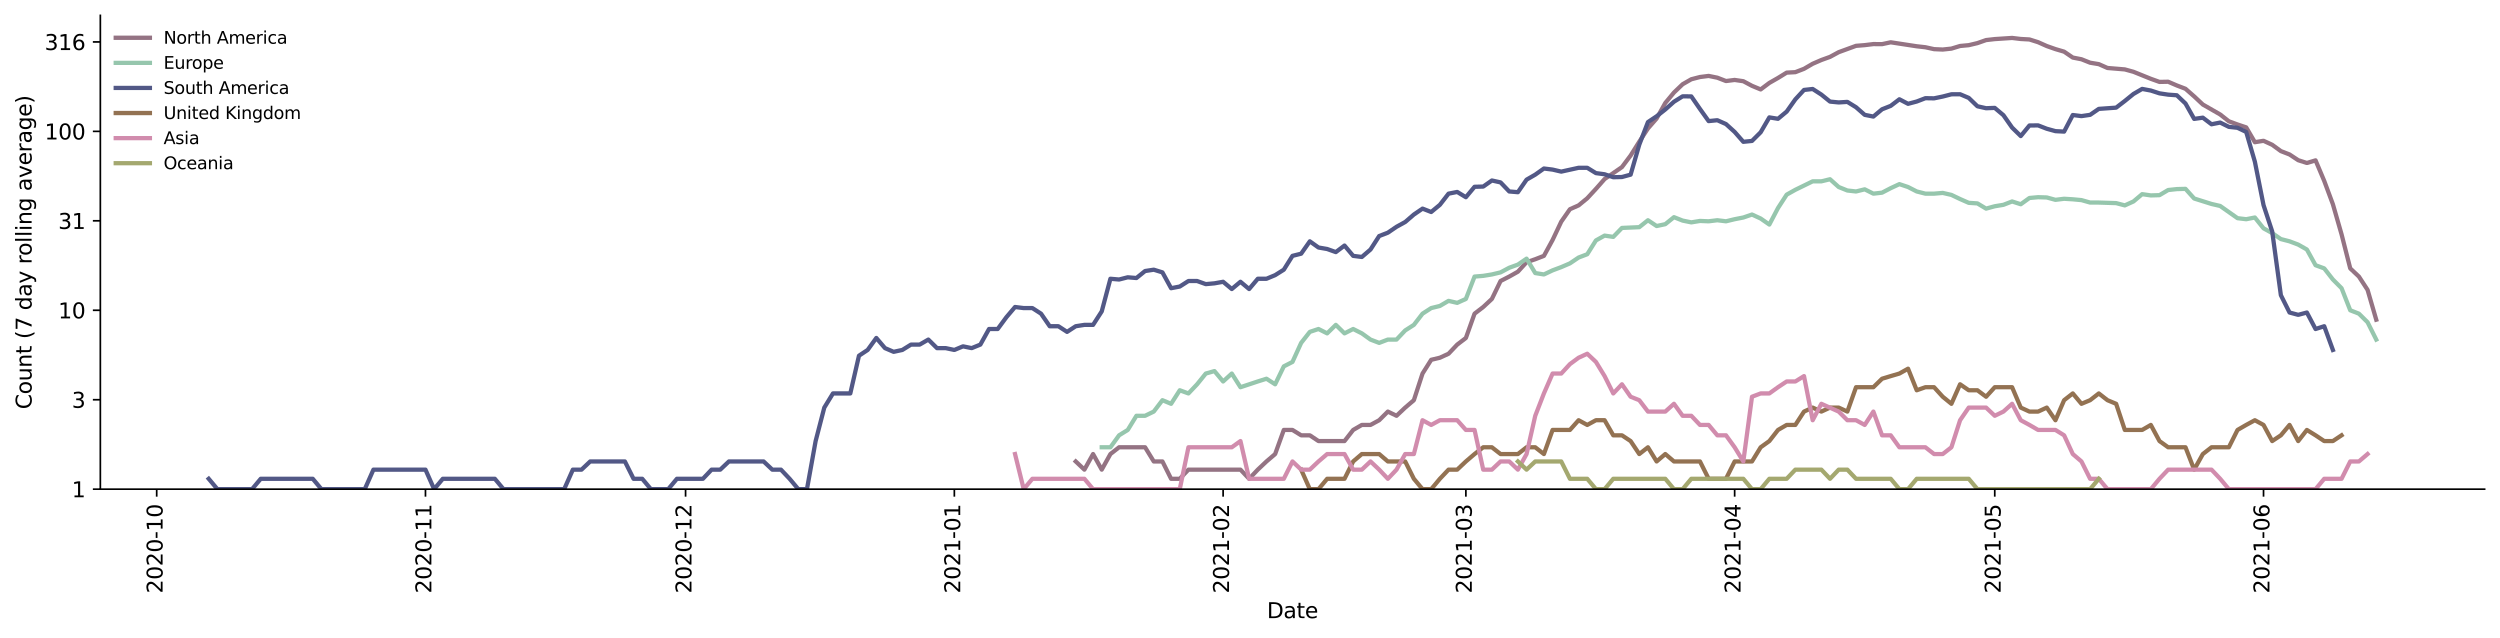 <?xml version="1.0" encoding="utf-8" standalone="no"?>
<!DOCTYPE svg PUBLIC "-//W3C//DTD SVG 1.1//EN"
  "http://www.w3.org/Graphics/SVG/1.1/DTD/svg11.dtd">
<svg height="298.621pt" version="1.1" viewBox="0 0 1170.166 298.621" width="1170.166pt" xmlns="http://www.w3.org/2000/svg" xmlns:xlink="http://www.w3.org/1999/xlink">
 <defs>
  <style type="text/css">*{stroke-linecap:butt;stroke-linejoin:round;}</style>
 </defs>
 <g id="figure_1">
  <g id="patch_1">
   <path d="M 0 298.621 
L 1170.166 298.621 
L 1170.166 0 
L 0 0 
z
" style="fill:#ffffff;"/>
  </g>
  <g id="axes_1">
   <g id="patch_2">
    <path d="M 46.966 228.96 
L 1162.966 228.96 
L 1162.966 7.2 
L 46.966 7.2 
z
" style="fill:#ffffff;"/>
   </g>
   <g id="matplotlib.axis_1">
    <g id="xtick_1">
     <g id="line2d_1">
      <defs>
       <path d="M 0 0 
L 0 3.5 
" id="m9231c88e58" style="stroke:#000000;stroke-width:0.8;"/>
      </defs>
      <g>
       <use style="stroke:#000000;stroke-width:0.8;" x="73.344" xlink:href="#m9231c88e58" y="228.96"/>
      </g>
     </g>
     <g id="text_1">
      <!-- 2020-10 -->
      <g transform="translate(76.103 277.743)rotate(-90)scale(0.1 -0.1)">
       <defs>
        <path d="M 1228 531 
L 3431 531 
L 3431 0 
L 469 0 
L 469 531 
Q 828 903 1448 1529 
Q 2069 2156 2228 2338 
Q 2531 2678 2651 2914 
Q 2772 3150 2772 3378 
Q 2772 3750 2511 3984 
Q 2250 4219 1831 4219 
Q 1534 4219 1204 4116 
Q 875 4013 500 3803 
L 500 4441 
Q 881 4594 1212 4672 
Q 1544 4750 1819 4750 
Q 2544 4750 2975 4387 
Q 3406 4025 3406 3419 
Q 3406 3131 3298 2873 
Q 3191 2616 2906 2266 
Q 2828 2175 2409 1742 
Q 1991 1309 1228 531 
z
" id="DejaVuSans-32" transform="scale(0.016)"/>
        <path d="M 2034 4250 
Q 1547 4250 1301 3770 
Q 1056 3291 1056 2328 
Q 1056 1369 1301 889 
Q 1547 409 2034 409 
Q 2525 409 2770 889 
Q 3016 1369 3016 2328 
Q 3016 3291 2770 3770 
Q 2525 4250 2034 4250 
z
M 2034 4750 
Q 2819 4750 3233 4129 
Q 3647 3509 3647 2328 
Q 3647 1150 3233 529 
Q 2819 -91 2034 -91 
Q 1250 -91 836 529 
Q 422 1150 422 2328 
Q 422 3509 836 4129 
Q 1250 4750 2034 4750 
z
" id="DejaVuSans-30" transform="scale(0.016)"/>
        <path d="M 313 2009 
L 1997 2009 
L 1997 1497 
L 313 1497 
L 313 2009 
z
" id="DejaVuSans-2d" transform="scale(0.016)"/>
        <path d="M 794 531 
L 1825 531 
L 1825 4091 
L 703 3866 
L 703 4441 
L 1819 4666 
L 2450 4666 
L 2450 531 
L 3481 531 
L 3481 0 
L 794 0 
L 794 531 
z
" id="DejaVuSans-31" transform="scale(0.016)"/>
       </defs>
       <use xlink:href="#DejaVuSans-32"/>
       <use x="63.623" xlink:href="#DejaVuSans-30"/>
       <use x="127.246" xlink:href="#DejaVuSans-32"/>
       <use x="190.869" xlink:href="#DejaVuSans-30"/>
       <use x="254.492" xlink:href="#DejaVuSans-2d"/>
       <use x="290.576" xlink:href="#DejaVuSans-31"/>
       <use x="354.199" xlink:href="#DejaVuSans-30"/>
      </g>
     </g>
    </g>
    <g id="xtick_2">
     <g id="line2d_2">
      <g>
       <use style="stroke:#000000;stroke-width:0.8;" x="199.147" xlink:href="#m9231c88e58" y="228.96"/>
      </g>
     </g>
     <g id="text_2">
      <!-- 2020-11 -->
      <g transform="translate(201.907 277.743)rotate(-90)scale(0.1 -0.1)">
       <use xlink:href="#DejaVuSans-32"/>
       <use x="63.623" xlink:href="#DejaVuSans-30"/>
       <use x="127.246" xlink:href="#DejaVuSans-32"/>
       <use x="190.869" xlink:href="#DejaVuSans-30"/>
       <use x="254.492" xlink:href="#DejaVuSans-2d"/>
       <use x="290.576" xlink:href="#DejaVuSans-31"/>
       <use x="354.199" xlink:href="#DejaVuSans-31"/>
      </g>
     </g>
    </g>
    <g id="xtick_3">
     <g id="line2d_3">
      <g>
       <use style="stroke:#000000;stroke-width:0.8;" x="320.893" xlink:href="#m9231c88e58" y="228.96"/>
      </g>
     </g>
     <g id="text_3">
      <!-- 2020-12 -->
      <g transform="translate(323.652 277.743)rotate(-90)scale(0.1 -0.1)">
       <use xlink:href="#DejaVuSans-32"/>
       <use x="63.623" xlink:href="#DejaVuSans-30"/>
       <use x="127.246" xlink:href="#DejaVuSans-32"/>
       <use x="190.869" xlink:href="#DejaVuSans-30"/>
       <use x="254.492" xlink:href="#DejaVuSans-2d"/>
       <use x="290.576" xlink:href="#DejaVuSans-31"/>
       <use x="354.199" xlink:href="#DejaVuSans-32"/>
      </g>
     </g>
    </g>
    <g id="xtick_4">
     <g id="line2d_4">
      <g>
       <use style="stroke:#000000;stroke-width:0.8;" x="446.697" xlink:href="#m9231c88e58" y="228.96"/>
      </g>
     </g>
     <g id="text_4">
      <!-- 2021-01 -->
      <g transform="translate(449.456 277.743)rotate(-90)scale(0.1 -0.1)">
       <use xlink:href="#DejaVuSans-32"/>
       <use x="63.623" xlink:href="#DejaVuSans-30"/>
       <use x="127.246" xlink:href="#DejaVuSans-32"/>
       <use x="190.869" xlink:href="#DejaVuSans-31"/>
       <use x="254.492" xlink:href="#DejaVuSans-2d"/>
       <use x="290.576" xlink:href="#DejaVuSans-30"/>
       <use x="354.199" xlink:href="#DejaVuSans-31"/>
      </g>
     </g>
    </g>
    <g id="xtick_5">
     <g id="line2d_5">
      <g>
       <use style="stroke:#000000;stroke-width:0.8;" x="572.5" xlink:href="#m9231c88e58" y="228.96"/>
      </g>
     </g>
     <g id="text_5">
      <!-- 2021-02 -->
      <g transform="translate(575.26 277.743)rotate(-90)scale(0.1 -0.1)">
       <use xlink:href="#DejaVuSans-32"/>
       <use x="63.623" xlink:href="#DejaVuSans-30"/>
       <use x="127.246" xlink:href="#DejaVuSans-32"/>
       <use x="190.869" xlink:href="#DejaVuSans-31"/>
       <use x="254.492" xlink:href="#DejaVuSans-2d"/>
       <use x="290.576" xlink:href="#DejaVuSans-30"/>
       <use x="354.199" xlink:href="#DejaVuSans-32"/>
      </g>
     </g>
    </g>
    <g id="xtick_6">
     <g id="line2d_6">
      <g>
       <use style="stroke:#000000;stroke-width:0.8;" x="686.129" xlink:href="#m9231c88e58" y="228.96"/>
      </g>
     </g>
     <g id="text_6">
      <!-- 2021-03 -->
      <g transform="translate(688.889 277.743)rotate(-90)scale(0.1 -0.1)">
       <defs>
        <path d="M 2597 2516 
Q 3050 2419 3304 2112 
Q 3559 1806 3559 1356 
Q 3559 666 3084 287 
Q 2609 -91 1734 -91 
Q 1441 -91 1130 -33 
Q 819 25 488 141 
L 488 750 
Q 750 597 1062 519 
Q 1375 441 1716 441 
Q 2309 441 2620 675 
Q 2931 909 2931 1356 
Q 2931 1769 2642 2001 
Q 2353 2234 1838 2234 
L 1294 2234 
L 1294 2753 
L 1863 2753 
Q 2328 2753 2575 2939 
Q 2822 3125 2822 3475 
Q 2822 3834 2567 4026 
Q 2313 4219 1838 4219 
Q 1578 4219 1281 4162 
Q 984 4106 628 3988 
L 628 4550 
Q 988 4650 1302 4700 
Q 1616 4750 1894 4750 
Q 2613 4750 3031 4423 
Q 3450 4097 3450 3541 
Q 3450 3153 3228 2886 
Q 3006 2619 2597 2516 
z
" id="DejaVuSans-33" transform="scale(0.016)"/>
       </defs>
       <use xlink:href="#DejaVuSans-32"/>
       <use x="63.623" xlink:href="#DejaVuSans-30"/>
       <use x="127.246" xlink:href="#DejaVuSans-32"/>
       <use x="190.869" xlink:href="#DejaVuSans-31"/>
       <use x="254.492" xlink:href="#DejaVuSans-2d"/>
       <use x="290.576" xlink:href="#DejaVuSans-30"/>
       <use x="354.199" xlink:href="#DejaVuSans-33"/>
      </g>
     </g>
    </g>
    <g id="xtick_7">
     <g id="line2d_7">
      <g>
       <use style="stroke:#000000;stroke-width:0.8;" x="811.933" xlink:href="#m9231c88e58" y="228.96"/>
      </g>
     </g>
     <g id="text_7">
      <!-- 2021-04 -->
      <g transform="translate(814.692 277.743)rotate(-90)scale(0.1 -0.1)">
       <defs>
        <path d="M 2419 4116 
L 825 1625 
L 2419 1625 
L 2419 4116 
z
M 2253 4666 
L 3047 4666 
L 3047 1625 
L 3713 1625 
L 3713 1100 
L 3047 1100 
L 3047 0 
L 2419 0 
L 2419 1100 
L 313 1100 
L 313 1709 
L 2253 4666 
z
" id="DejaVuSans-34" transform="scale(0.016)"/>
       </defs>
       <use xlink:href="#DejaVuSans-32"/>
       <use x="63.623" xlink:href="#DejaVuSans-30"/>
       <use x="127.246" xlink:href="#DejaVuSans-32"/>
       <use x="190.869" xlink:href="#DejaVuSans-31"/>
       <use x="254.492" xlink:href="#DejaVuSans-2d"/>
       <use x="290.576" xlink:href="#DejaVuSans-30"/>
       <use x="354.199" xlink:href="#DejaVuSans-34"/>
      </g>
     </g>
    </g>
    <g id="xtick_8">
     <g id="line2d_8">
      <g>
       <use style="stroke:#000000;stroke-width:0.8;" x="933.678" xlink:href="#m9231c88e58" y="228.96"/>
      </g>
     </g>
     <g id="text_8">
      <!-- 2021-05 -->
      <g transform="translate(936.438 277.743)rotate(-90)scale(0.1 -0.1)">
       <defs>
        <path d="M 691 4666 
L 3169 4666 
L 3169 4134 
L 1269 4134 
L 1269 2991 
Q 1406 3038 1543 3061 
Q 1681 3084 1819 3084 
Q 2600 3084 3056 2656 
Q 3513 2228 3513 1497 
Q 3513 744 3044 326 
Q 2575 -91 1722 -91 
Q 1428 -91 1123 -41 
Q 819 9 494 109 
L 494 744 
Q 775 591 1075 516 
Q 1375 441 1709 441 
Q 2250 441 2565 725 
Q 2881 1009 2881 1497 
Q 2881 1984 2565 2268 
Q 2250 2553 1709 2553 
Q 1456 2553 1204 2497 
Q 953 2441 691 2322 
L 691 4666 
z
" id="DejaVuSans-35" transform="scale(0.016)"/>
       </defs>
       <use xlink:href="#DejaVuSans-32"/>
       <use x="63.623" xlink:href="#DejaVuSans-30"/>
       <use x="127.246" xlink:href="#DejaVuSans-32"/>
       <use x="190.869" xlink:href="#DejaVuSans-31"/>
       <use x="254.492" xlink:href="#DejaVuSans-2d"/>
       <use x="290.576" xlink:href="#DejaVuSans-30"/>
       <use x="354.199" xlink:href="#DejaVuSans-35"/>
      </g>
     </g>
    </g>
    <g id="xtick_9">
     <g id="line2d_9">
      <g>
       <use style="stroke:#000000;stroke-width:0.8;" x="1059.482" xlink:href="#m9231c88e58" y="228.96"/>
      </g>
     </g>
     <g id="text_9">
      <!-- 2021-06 -->
      <g transform="translate(1062.241 277.743)rotate(-90)scale(0.1 -0.1)">
       <defs>
        <path d="M 2113 2584 
Q 1688 2584 1439 2293 
Q 1191 2003 1191 1497 
Q 1191 994 1439 701 
Q 1688 409 2113 409 
Q 2538 409 2786 701 
Q 3034 994 3034 1497 
Q 3034 2003 2786 2293 
Q 2538 2584 2113 2584 
z
M 3366 4563 
L 3366 3988 
Q 3128 4100 2886 4159 
Q 2644 4219 2406 4219 
Q 1781 4219 1451 3797 
Q 1122 3375 1075 2522 
Q 1259 2794 1537 2939 
Q 1816 3084 2150 3084 
Q 2853 3084 3261 2657 
Q 3669 2231 3669 1497 
Q 3669 778 3244 343 
Q 2819 -91 2113 -91 
Q 1303 -91 875 529 
Q 447 1150 447 2328 
Q 447 3434 972 4092 
Q 1497 4750 2381 4750 
Q 2619 4750 2861 4703 
Q 3103 4656 3366 4563 
z
" id="DejaVuSans-36" transform="scale(0.016)"/>
       </defs>
       <use xlink:href="#DejaVuSans-32"/>
       <use x="63.623" xlink:href="#DejaVuSans-30"/>
       <use x="127.246" xlink:href="#DejaVuSans-32"/>
       <use x="190.869" xlink:href="#DejaVuSans-31"/>
       <use x="254.492" xlink:href="#DejaVuSans-2d"/>
       <use x="290.576" xlink:href="#DejaVuSans-30"/>
       <use x="354.199" xlink:href="#DejaVuSans-36"/>
      </g>
     </g>
    </g>
    <g id="text_10">
     <!-- Date -->
     <g transform="translate(593.015 289.341)scale(0.1 -0.1)">
      <defs>
       <path d="M 1259 4147 
L 1259 519 
L 2022 519 
Q 2988 519 3436 956 
Q 3884 1394 3884 2338 
Q 3884 3275 3436 3711 
Q 2988 4147 2022 4147 
L 1259 4147 
z
M 628 4666 
L 1925 4666 
Q 3281 4666 3915 4102 
Q 4550 3538 4550 2338 
Q 4550 1131 3912 565 
Q 3275 0 1925 0 
L 628 0 
L 628 4666 
z
" id="DejaVuSans-44" transform="scale(0.016)"/>
       <path d="M 2194 1759 
Q 1497 1759 1228 1600 
Q 959 1441 959 1056 
Q 959 750 1161 570 
Q 1363 391 1709 391 
Q 2188 391 2477 730 
Q 2766 1069 2766 1631 
L 2766 1759 
L 2194 1759 
z
M 3341 1997 
L 3341 0 
L 2766 0 
L 2766 531 
Q 2569 213 2275 61 
Q 1981 -91 1556 -91 
Q 1019 -91 701 211 
Q 384 513 384 1019 
Q 384 1609 779 1909 
Q 1175 2209 1959 2209 
L 2766 2209 
L 2766 2266 
Q 2766 2663 2505 2880 
Q 2244 3097 1772 3097 
Q 1472 3097 1187 3025 
Q 903 2953 641 2809 
L 641 3341 
Q 956 3463 1253 3523 
Q 1550 3584 1831 3584 
Q 2591 3584 2966 3190 
Q 3341 2797 3341 1997 
z
" id="DejaVuSans-61" transform="scale(0.016)"/>
       <path d="M 1172 4494 
L 1172 3500 
L 2356 3500 
L 2356 3053 
L 1172 3053 
L 1172 1153 
Q 1172 725 1289 603 
Q 1406 481 1766 481 
L 2356 481 
L 2356 0 
L 1766 0 
Q 1100 0 847 248 
Q 594 497 594 1153 
L 594 3053 
L 172 3053 
L 172 3500 
L 594 3500 
L 594 4494 
L 1172 4494 
z
" id="DejaVuSans-74" transform="scale(0.016)"/>
       <path d="M 3597 1894 
L 3597 1613 
L 953 1613 
Q 991 1019 1311 708 
Q 1631 397 2203 397 
Q 2534 397 2845 478 
Q 3156 559 3463 722 
L 3463 178 
Q 3153 47 2828 -22 
Q 2503 -91 2169 -91 
Q 1331 -91 842 396 
Q 353 884 353 1716 
Q 353 2575 817 3079 
Q 1281 3584 2069 3584 
Q 2775 3584 3186 3129 
Q 3597 2675 3597 1894 
z
M 3022 2063 
Q 3016 2534 2758 2815 
Q 2500 3097 2075 3097 
Q 1594 3097 1305 2825 
Q 1016 2553 972 2059 
L 3022 2063 
z
" id="DejaVuSans-65" transform="scale(0.016)"/>
      </defs>
      <use xlink:href="#DejaVuSans-44"/>
      <use x="77.002" xlink:href="#DejaVuSans-61"/>
      <use x="138.281" xlink:href="#DejaVuSans-74"/>
      <use x="177.49" xlink:href="#DejaVuSans-65"/>
     </g>
    </g>
   </g>
   <g id="matplotlib.axis_2">
    <g id="ytick_1">
     <g id="line2d_10">
      <defs>
       <path d="M 0 0 
L -3.5 0 
" id="m8fb47e9ac3" style="stroke:#000000;stroke-width:0.8;"/>
      </defs>
      <g>
       <use style="stroke:#000000;stroke-width:0.8;" x="46.966" xlink:href="#m8fb47e9ac3" y="228.96"/>
      </g>
     </g>
     <g id="text_11">
      <!-- 1 -->
      <g transform="translate(33.603 232.759)scale(0.1 -0.1)">
       <use xlink:href="#DejaVuSans-31"/>
      </g>
     </g>
    </g>
    <g id="ytick_2">
     <g id="line2d_11">
      <g>
       <use style="stroke:#000000;stroke-width:0.8;" x="46.966" xlink:href="#m8fb47e9ac3" y="187.093"/>
      </g>
     </g>
     <g id="text_12">
      <!-- 3 -->
      <g transform="translate(33.603 190.892)scale(0.1 -0.1)">
       <use xlink:href="#DejaVuSans-33"/>
      </g>
     </g>
    </g>
    <g id="ytick_3">
     <g id="line2d_12">
      <g>
       <use style="stroke:#000000;stroke-width:0.8;" x="46.966" xlink:href="#m8fb47e9ac3" y="145.226"/>
      </g>
     </g>
     <g id="text_13">
      <!-- 10 -->
      <g transform="translate(27.241 149.025)scale(0.1 -0.1)">
       <use xlink:href="#DejaVuSans-31"/>
       <use x="63.623" xlink:href="#DejaVuSans-30"/>
      </g>
     </g>
    </g>
    <g id="ytick_4">
     <g id="line2d_13">
      <g>
       <use style="stroke:#000000;stroke-width:0.8;" x="46.966" xlink:href="#m8fb47e9ac3" y="103.358"/>
      </g>
     </g>
     <g id="text_14">
      <!-- 31 -->
      <g transform="translate(27.241 107.157)scale(0.1 -0.1)">
       <use xlink:href="#DejaVuSans-33"/>
       <use x="63.623" xlink:href="#DejaVuSans-31"/>
      </g>
     </g>
    </g>
    <g id="ytick_5">
     <g id="line2d_14">
      <g>
       <use style="stroke:#000000;stroke-width:0.8;" x="46.966" xlink:href="#m8fb47e9ac3" y="61.491"/>
      </g>
     </g>
     <g id="text_15">
      <!-- 100 -->
      <g transform="translate(20.878 65.29)scale(0.1 -0.1)">
       <use xlink:href="#DejaVuSans-31"/>
       <use x="63.623" xlink:href="#DejaVuSans-30"/>
       <use x="127.246" xlink:href="#DejaVuSans-30"/>
      </g>
     </g>
    </g>
    <g id="ytick_6">
     <g id="line2d_15">
      <g>
       <use style="stroke:#000000;stroke-width:0.8;" x="46.966" xlink:href="#m8fb47e9ac3" y="19.624"/>
      </g>
     </g>
     <g id="text_16">
      <!-- 316 -->
      <g transform="translate(20.878 23.423)scale(0.1 -0.1)">
       <use xlink:href="#DejaVuSans-33"/>
       <use x="63.623" xlink:href="#DejaVuSans-31"/>
       <use x="127.246" xlink:href="#DejaVuSans-36"/>
      </g>
     </g>
    </g>
    <g id="text_17">
     <!-- Count (7 day rolling average) -->
     <g transform="translate(14.798 191.548)rotate(-90)scale(0.1 -0.1)">
      <defs>
       <path d="M 4122 4306 
L 4122 3641 
Q 3803 3938 3442 4084 
Q 3081 4231 2675 4231 
Q 1875 4231 1450 3742 
Q 1025 3253 1025 2328 
Q 1025 1406 1450 917 
Q 1875 428 2675 428 
Q 3081 428 3442 575 
Q 3803 722 4122 1019 
L 4122 359 
Q 3791 134 3420 21 
Q 3050 -91 2638 -91 
Q 1578 -91 968 557 
Q 359 1206 359 2328 
Q 359 3453 968 4101 
Q 1578 4750 2638 4750 
Q 3056 4750 3426 4639 
Q 3797 4528 4122 4306 
z
" id="DejaVuSans-43" transform="scale(0.016)"/>
       <path d="M 1959 3097 
Q 1497 3097 1228 2736 
Q 959 2375 959 1747 
Q 959 1119 1226 758 
Q 1494 397 1959 397 
Q 2419 397 2687 759 
Q 2956 1122 2956 1747 
Q 2956 2369 2687 2733 
Q 2419 3097 1959 3097 
z
M 1959 3584 
Q 2709 3584 3137 3096 
Q 3566 2609 3566 1747 
Q 3566 888 3137 398 
Q 2709 -91 1959 -91 
Q 1206 -91 779 398 
Q 353 888 353 1747 
Q 353 2609 779 3096 
Q 1206 3584 1959 3584 
z
" id="DejaVuSans-6f" transform="scale(0.016)"/>
       <path d="M 544 1381 
L 544 3500 
L 1119 3500 
L 1119 1403 
Q 1119 906 1312 657 
Q 1506 409 1894 409 
Q 2359 409 2629 706 
Q 2900 1003 2900 1516 
L 2900 3500 
L 3475 3500 
L 3475 0 
L 2900 0 
L 2900 538 
Q 2691 219 2414 64 
Q 2138 -91 1772 -91 
Q 1169 -91 856 284 
Q 544 659 544 1381 
z
M 1991 3584 
L 1991 3584 
z
" id="DejaVuSans-75" transform="scale(0.016)"/>
       <path d="M 3513 2113 
L 3513 0 
L 2938 0 
L 2938 2094 
Q 2938 2591 2744 2837 
Q 2550 3084 2163 3084 
Q 1697 3084 1428 2787 
Q 1159 2491 1159 1978 
L 1159 0 
L 581 0 
L 581 3500 
L 1159 3500 
L 1159 2956 
Q 1366 3272 1645 3428 
Q 1925 3584 2291 3584 
Q 2894 3584 3203 3211 
Q 3513 2838 3513 2113 
z
" id="DejaVuSans-6e" transform="scale(0.016)"/>
       <path id="DejaVuSans-20" transform="scale(0.016)"/>
       <path d="M 1984 4856 
Q 1566 4138 1362 3434 
Q 1159 2731 1159 2009 
Q 1159 1288 1364 580 
Q 1569 -128 1984 -844 
L 1484 -844 
Q 1016 -109 783 600 
Q 550 1309 550 2009 
Q 550 2706 781 3412 
Q 1013 4119 1484 4856 
L 1984 4856 
z
" id="DejaVuSans-28" transform="scale(0.016)"/>
       <path d="M 525 4666 
L 3525 4666 
L 3525 4397 
L 1831 0 
L 1172 0 
L 2766 4134 
L 525 4134 
L 525 4666 
z
" id="DejaVuSans-37" transform="scale(0.016)"/>
       <path d="M 2906 2969 
L 2906 4863 
L 3481 4863 
L 3481 0 
L 2906 0 
L 2906 525 
Q 2725 213 2448 61 
Q 2172 -91 1784 -91 
Q 1150 -91 751 415 
Q 353 922 353 1747 
Q 353 2572 751 3078 
Q 1150 3584 1784 3584 
Q 2172 3584 2448 3432 
Q 2725 3281 2906 2969 
z
M 947 1747 
Q 947 1113 1208 752 
Q 1469 391 1925 391 
Q 2381 391 2643 752 
Q 2906 1113 2906 1747 
Q 2906 2381 2643 2742 
Q 2381 3103 1925 3103 
Q 1469 3103 1208 2742 
Q 947 2381 947 1747 
z
" id="DejaVuSans-64" transform="scale(0.016)"/>
       <path d="M 2059 -325 
Q 1816 -950 1584 -1140 
Q 1353 -1331 966 -1331 
L 506 -1331 
L 506 -850 
L 844 -850 
Q 1081 -850 1212 -737 
Q 1344 -625 1503 -206 
L 1606 56 
L 191 3500 
L 800 3500 
L 1894 763 
L 2988 3500 
L 3597 3500 
L 2059 -325 
z
" id="DejaVuSans-79" transform="scale(0.016)"/>
       <path d="M 2631 2963 
Q 2534 3019 2420 3045 
Q 2306 3072 2169 3072 
Q 1681 3072 1420 2755 
Q 1159 2438 1159 1844 
L 1159 0 
L 581 0 
L 581 3500 
L 1159 3500 
L 1159 2956 
Q 1341 3275 1631 3429 
Q 1922 3584 2338 3584 
Q 2397 3584 2469 3576 
Q 2541 3569 2628 3553 
L 2631 2963 
z
" id="DejaVuSans-72" transform="scale(0.016)"/>
       <path d="M 603 4863 
L 1178 4863 
L 1178 0 
L 603 0 
L 603 4863 
z
" id="DejaVuSans-6c" transform="scale(0.016)"/>
       <path d="M 603 3500 
L 1178 3500 
L 1178 0 
L 603 0 
L 603 3500 
z
M 603 4863 
L 1178 4863 
L 1178 4134 
L 603 4134 
L 603 4863 
z
" id="DejaVuSans-69" transform="scale(0.016)"/>
       <path d="M 2906 1791 
Q 2906 2416 2648 2759 
Q 2391 3103 1925 3103 
Q 1463 3103 1205 2759 
Q 947 2416 947 1791 
Q 947 1169 1205 825 
Q 1463 481 1925 481 
Q 2391 481 2648 825 
Q 2906 1169 2906 1791 
z
M 3481 434 
Q 3481 -459 3084 -895 
Q 2688 -1331 1869 -1331 
Q 1566 -1331 1297 -1286 
Q 1028 -1241 775 -1147 
L 775 -588 
Q 1028 -725 1275 -790 
Q 1522 -856 1778 -856 
Q 2344 -856 2625 -561 
Q 2906 -266 2906 331 
L 2906 616 
Q 2728 306 2450 153 
Q 2172 0 1784 0 
Q 1141 0 747 490 
Q 353 981 353 1791 
Q 353 2603 747 3093 
Q 1141 3584 1784 3584 
Q 2172 3584 2450 3431 
Q 2728 3278 2906 2969 
L 2906 3500 
L 3481 3500 
L 3481 434 
z
" id="DejaVuSans-67" transform="scale(0.016)"/>
       <path d="M 191 3500 
L 800 3500 
L 1894 563 
L 2988 3500 
L 3597 3500 
L 2284 0 
L 1503 0 
L 191 3500 
z
" id="DejaVuSans-76" transform="scale(0.016)"/>
       <path d="M 513 4856 
L 1013 4856 
Q 1481 4119 1714 3412 
Q 1947 2706 1947 2009 
Q 1947 1309 1714 600 
Q 1481 -109 1013 -844 
L 513 -844 
Q 928 -128 1133 580 
Q 1338 1288 1338 2009 
Q 1338 2731 1133 3434 
Q 928 4138 513 4856 
z
" id="DejaVuSans-29" transform="scale(0.016)"/>
      </defs>
      <use xlink:href="#DejaVuSans-43"/>
      <use x="69.824" xlink:href="#DejaVuSans-6f"/>
      <use x="131.006" xlink:href="#DejaVuSans-75"/>
      <use x="194.385" xlink:href="#DejaVuSans-6e"/>
      <use x="257.764" xlink:href="#DejaVuSans-74"/>
      <use x="296.973" xlink:href="#DejaVuSans-20"/>
      <use x="328.76" xlink:href="#DejaVuSans-28"/>
      <use x="367.773" xlink:href="#DejaVuSans-37"/>
      <use x="431.396" xlink:href="#DejaVuSans-20"/>
      <use x="463.184" xlink:href="#DejaVuSans-64"/>
      <use x="526.66" xlink:href="#DejaVuSans-61"/>
      <use x="587.939" xlink:href="#DejaVuSans-79"/>
      <use x="647.119" xlink:href="#DejaVuSans-20"/>
      <use x="678.906" xlink:href="#DejaVuSans-72"/>
      <use x="717.77" xlink:href="#DejaVuSans-6f"/>
      <use x="778.951" xlink:href="#DejaVuSans-6c"/>
      <use x="806.734" xlink:href="#DejaVuSans-6c"/>
      <use x="834.518" xlink:href="#DejaVuSans-69"/>
      <use x="862.301" xlink:href="#DejaVuSans-6e"/>
      <use x="925.68" xlink:href="#DejaVuSans-67"/>
      <use x="989.156" xlink:href="#DejaVuSans-20"/>
      <use x="1020.943" xlink:href="#DejaVuSans-61"/>
      <use x="1082.223" xlink:href="#DejaVuSans-76"/>
      <use x="1141.402" xlink:href="#DejaVuSans-65"/>
      <use x="1202.926" xlink:href="#DejaVuSans-72"/>
      <use x="1244.039" xlink:href="#DejaVuSans-61"/>
      <use x="1305.318" xlink:href="#DejaVuSans-67"/>
      <use x="1368.795" xlink:href="#DejaVuSans-65"/>
      <use x="1430.318" xlink:href="#DejaVuSans-29"/>
     </g>
    </g>
   </g>
   <g id="line2d_16">
    <path clip-path="url(#pdae5e0467e)" d="M 503.511 215.989 
L 507.569 219.821 
L 511.627 212.523 
L 515.686 219.821 
L 519.744 212.523 
L 523.802 209.359 
L 535.977 209.359 
L 540.035 215.989 
L 544.093 215.989 
L 548.151 224.104 
L 552.209 224.104 
L 556.267 219.821 
L 580.617 219.821 
L 584.675 224.104 
L 588.733 219.821 
L 592.791 215.989 
L 596.849 212.523 
L 600.907 201.244 
L 604.966 201.244 
L 609.024 203.753 
L 613.082 203.753 
L 617.14 206.448 
L 629.315 206.448 
L 633.373 201.244 
L 637.431 198.897 
L 641.489 198.897 
L 645.547 196.693 
L 649.606 192.648 
L 653.664 194.614 
L 657.722 190.783 
L 661.78 187.317 
L 665.838 174.845 
L 669.897 168.411 
L 673.955 167.441 
L 678.013 165.576 
L 682.071 161.293 
L 686.129 158.196 
L 690.187 146.818 
L 694.246 143.699 
L 698.304 139.918 
L 702.362 131.535 
L 706.42 129.456 
L 710.478 127.172 
L 714.537 122.714 
L 718.595 121.341 
L 722.653 119.76 
L 726.711 112.322 
L 730.769 103.748 
L 734.827 97.929 
L 738.886 96.135 
L 742.944 92.791 
L 747.002 88.399 
L 751.06 83.803 
L 759.177 78.211 
L 763.235 72.794 
L 767.293 66.317 
L 771.351 60.115 
L 775.409 55.472 
L 779.467 48.195 
L 783.526 43.312 
L 787.584 39.43 
L 791.642 37.099 
L 795.7 36.051 
L 799.758 35.539 
L 803.817 36.362 
L 807.875 37.932 
L 811.933 37.419 
L 815.991 38.013 
L 820.049 40.174 
L 824.107 41.86 
L 828.166 38.812 
L 832.224 36.493 
L 836.282 33.994 
L 840.34 33.775 
L 844.398 32.21 
L 848.457 29.85 
L 852.515 28.087 
L 856.573 26.624 
L 860.631 24.421 
L 868.747 21.453 
L 872.806 21.126 
L 876.864 20.633 
L 880.922 20.667 
L 884.98 19.798 
L 897.155 21.661 
L 901.213 22.115 
L 905.271 23.006 
L 909.329 23.187 
L 913.387 22.754 
L 917.446 21.522 
L 921.504 21.143 
L 925.562 20.18 
L 929.62 18.757 
L 933.678 18.295 
L 941.795 17.76 
L 945.853 18.247 
L 949.911 18.469 
L 953.969 19.749 
L 958.027 21.557 
L 962.086 22.988 
L 966.144 24.179 
L 970.202 26.944 
L 974.26 27.736 
L 978.318 29.352 
L 982.377 30.024 
L 986.435 31.817 
L 994.551 32.489 
L 998.609 33.606 
L 1006.726 36.887 
L 1010.784 38.342 
L 1014.842 38.259 
L 1018.9 40.001 
L 1022.958 41.558 
L 1027.017 45.121 
L 1031.075 48.923 
L 1039.191 53.585 
L 1043.249 56.772 
L 1047.307 58.262 
L 1051.366 59.618 
L 1055.424 66.555 
L 1059.482 65.904 
L 1063.54 67.77 
L 1067.598 70.727 
L 1071.657 72.301 
L 1075.715 74.985 
L 1079.773 76.288 
L 1083.831 75.06 
L 1087.889 84.677 
L 1091.947 95.6 
L 1096.006 109.687 
L 1100.064 125.625 
L 1104.122 129.456 
L 1108.18 135.685 
L 1112.238 149.639 
L 1112.238 149.639 
" style="fill:none;stroke:#947383;stroke-linecap:square;stroke-width:2;"/>
   </g>
   <g id="line2d_17">
    <path clip-path="url(#pdae5e0467e)" d="M 515.686 209.359 
L 519.744 209.359 
L 523.802 203.753 
L 527.86 201.244 
L 531.918 194.614 
L 535.977 194.614 
L 540.035 192.648 
L 544.093 187.317 
L 548.151 189.008 
L 552.209 182.668 
L 556.267 184.153 
L 560.326 179.869 
L 564.384 174.845 
L 568.442 173.691 
L 572.5 178.547 
L 576.558 174.845 
L 580.617 181.242 
L 588.733 178.547 
L 592.791 177.271 
L 596.849 179.869 
L 600.907 171.486 
L 604.966 169.408 
L 609.024 160.494 
L 613.082 155.342 
L 617.14 153.995 
L 621.198 156.035 
L 625.257 152.064 
L 629.315 156.035 
L 633.373 153.995 
L 637.431 156.035 
L 641.489 158.946 
L 645.547 160.494 
L 649.606 158.946 
L 653.664 158.946 
L 657.722 154.663 
L 661.78 152.064 
L 665.838 146.818 
L 669.897 144.201 
L 673.955 143.205 
L 678.013 140.827 
L 682.071 141.76 
L 686.129 139.918 
L 690.187 129.456 
L 694.246 129.121 
L 698.304 128.46 
L 702.362 127.49 
L 706.42 125.323 
L 710.478 123.85 
L 714.537 121.073 
L 718.595 127.81 
L 722.653 128.46 
L 726.711 126.545 
L 730.769 125.024 
L 734.827 123.278 
L 738.886 120.542 
L 742.944 118.994 
L 747.002 112.533 
L 751.06 110.279 
L 755.118 110.88 
L 759.177 106.686 
L 767.293 106.328 
L 771.351 103.09 
L 775.409 105.797 
L 779.467 104.929 
L 783.526 101.651 
L 787.584 103.253 
L 791.642 104.082 
L 795.7 103.417 
L 799.758 103.582 
L 803.817 103.09 
L 807.875 103.582 
L 811.933 102.604 
L 815.991 101.808 
L 820.049 100.418 
L 824.107 102.283 
L 828.166 105.101 
L 832.224 97.368 
L 836.282 91.111 
L 840.34 88.837 
L 848.457 84.874 
L 852.515 84.874 
L 856.573 83.899 
L 860.631 87.538 
L 864.689 89.169 
L 868.747 89.617 
L 872.806 88.618 
L 876.864 90.645 
L 880.922 90.184 
L 884.98 88.074 
L 889.038 86.182 
L 893.097 87.538 
L 897.155 89.617 
L 901.213 90.645 
L 905.271 90.645 
L 909.329 90.299 
L 913.387 91.228 
L 917.446 93.162 
L 921.504 94.942 
L 925.562 95.204 
L 929.62 97.647 
L 933.678 96.541 
L 937.737 95.866 
L 941.795 94.296 
L 945.853 95.6 
L 949.911 92.669 
L 953.969 92.303 
L 958.027 92.425 
L 962.086 93.536 
L 966.144 93.038 
L 970.202 93.286 
L 974.26 93.662 
L 978.318 94.812 
L 982.377 94.812 
L 990.493 95.073 
L 994.551 96.135 
L 998.609 94.296 
L 1002.667 90.877 
L 1006.726 91.465 
L 1010.784 91.346 
L 1014.842 88.948 
L 1018.9 88.508 
L 1022.958 88.399 
L 1027.017 92.915 
L 1035.133 95.468 
L 1039.191 96.405 
L 1047.307 102.124 
L 1051.366 102.604 
L 1055.424 101.808 
L 1059.482 106.867 
L 1063.54 109.105 
L 1067.598 111.904 
L 1071.657 112.958 
L 1075.715 114.487 
L 1079.773 116.79 
L 1083.831 124.14 
L 1087.889 125.625 
L 1091.947 130.829 
L 1096.006 134.894 
L 1100.064 145.226 
L 1104.122 146.818 
L 1108.18 150.831 
L 1112.238 158.946 
L 1112.238 158.946 
" style="fill:none;stroke:#96c6ad;stroke-linecap:square;stroke-width:2;"/>
   </g>
   <g id="line2d_18">
    <path clip-path="url(#pdae5e0467e)" d="M 97.693 224.104 
L 101.751 228.96 
L 117.984 228.96 
L 122.042 224.104 
L 146.391 224.104 
L 150.449 228.96 
L 170.74 228.96 
L 174.798 219.821 
L 199.147 219.821 
L 203.206 228.96 
L 207.264 224.104 
L 231.613 224.104 
L 235.671 228.96 
L 264.078 228.96 
L 268.137 219.821 
L 272.195 219.821 
L 276.253 215.989 
L 292.486 215.989 
L 296.544 224.104 
L 300.602 224.104 
L 304.66 228.96 
L 312.777 228.96 
L 316.835 224.104 
L 329.009 224.104 
L 333.067 219.821 
L 337.126 219.821 
L 341.184 215.989 
L 357.417 215.989 
L 361.475 219.821 
L 365.533 219.821 
L 369.591 224.104 
L 373.649 228.96 
L 377.707 228.96 
L 381.766 206.448 
L 385.824 190.783 
L 389.882 184.153 
L 397.998 184.153 
L 402.057 166.497 
L 406.115 163.802 
L 410.173 158.196 
L 414.231 162.946 
L 418.289 164.678 
L 422.347 163.802 
L 426.406 161.293 
L 430.464 161.293 
L 434.522 158.946 
L 438.58 162.946 
L 442.638 162.946 
L 446.697 163.802 
L 450.755 162.11 
L 454.813 162.946 
L 458.871 161.293 
L 462.929 153.995 
L 466.987 153.995 
L 471.046 148.484 
L 475.104 143.699 
L 479.162 144.201 
L 483.22 144.201 
L 487.278 146.818 
L 491.337 152.697 
L 495.395 152.697 
L 499.453 155.342 
L 503.511 152.697 
L 507.569 152.064 
L 511.627 152.064 
L 515.686 145.749 
L 519.744 130.481 
L 523.802 130.829 
L 527.86 129.794 
L 531.918 130.136 
L 535.977 126.858 
L 540.035 126.236 
L 544.093 127.49 
L 548.151 134.894 
L 552.209 134.12 
L 556.267 131.535 
L 560.326 131.535 
L 564.384 132.99 
L 568.442 132.62 
L 572.5 131.893 
L 576.558 135.287 
L 580.617 131.893 
L 584.675 135.287 
L 588.733 130.481 
L 592.791 130.481 
L 596.849 128.789 
L 600.907 126.236 
L 604.966 119.76 
L 609.024 118.743 
L 613.082 112.958 
L 617.14 115.851 
L 621.198 116.553 
L 625.257 117.998 
L 629.315 114.936 
L 633.373 119.76 
L 637.431 120.28 
L 641.489 116.79 
L 645.547 110.478 
L 649.606 108.914 
L 653.664 106.15 
L 657.722 103.914 
L 661.78 100.418 
L 665.838 97.647 
L 669.897 99.226 
L 673.955 95.866 
L 678.013 90.645 
L 682.071 89.843 
L 686.129 92.303 
L 690.187 87.432 
L 694.246 87.326 
L 698.304 84.481 
L 702.362 85.371 
L 706.42 89.617 
L 710.478 89.956 
L 714.537 84.092 
L 718.595 81.751 
L 722.653 78.875 
L 726.711 79.381 
L 730.769 80.328 
L 738.886 78.541 
L 742.944 78.541 
L 747.002 81.033 
L 751.06 81.57 
L 755.118 82.949 
L 759.177 82.856 
L 763.235 81.751 
L 767.293 67.708 
L 771.351 57.139 
L 775.409 54.43 
L 779.467 51.238 
L 783.526 47.622 
L 787.584 45.087 
L 791.642 45.121 
L 795.7 51.003 
L 799.758 56.681 
L 803.817 56.273 
L 807.875 58.072 
L 811.933 61.752 
L 815.991 66.377 
L 820.049 65.963 
L 824.107 61.909 
L 828.166 54.947 
L 832.224 55.604 
L 836.282 52.231 
L 840.34 46.504 
L 844.398 42.103 
L 848.457 41.649 
L 852.515 44.269 
L 856.573 47.552 
L 860.631 47.943 
L 864.689 47.693 
L 868.747 50.195 
L 872.806 53.752 
L 876.864 54.559 
L 880.922 51.159 
L 884.98 49.553 
L 889.038 46.47 
L 893.097 48.593 
L 897.155 47.516 
L 901.213 45.958 
L 905.271 46.026 
L 909.329 45.187 
L 913.387 44.14 
L 917.446 44.108 
L 921.504 45.823 
L 925.562 49.741 
L 929.62 50.655 
L 933.678 50.501 
L 937.737 53.921 
L 941.795 59.717 
L 945.853 63.686 
L 949.911 58.74 
L 953.969 58.692 
L 958.027 60.265 
L 962.086 61.387 
L 966.144 61.595 
L 970.202 53.836 
L 974.26 54.345 
L 978.318 53.752 
L 982.377 50.964 
L 990.493 50.386 
L 994.551 47.269 
L 998.609 43.979 
L 1002.667 41.618 
L 1006.726 42.378 
L 1010.784 43.692 
L 1014.842 44.302 
L 1018.9 44.594 
L 1022.958 48.448 
L 1027.017 55.649 
L 1031.075 55.078 
L 1035.133 58.167 
L 1039.191 57.37 
L 1043.249 59.372 
L 1047.307 59.816 
L 1051.366 61.752 
L 1055.424 75.669 
L 1059.482 96 
L 1063.54 108.344 
L 1067.598 138.165 
L 1071.657 146.28 
L 1075.715 147.365 
L 1079.773 146.28 
L 1083.831 153.995 
L 1087.889 152.697 
L 1091.947 163.802 
L 1091.947 163.802 
" style="fill:none;stroke:#525886;stroke-linecap:square;stroke-width:2;"/>
   </g>
   <g id="line2d_19">
    <path clip-path="url(#pdae5e0467e)" d="M 609.024 219.821 
L 613.082 228.96 
L 617.14 228.96 
L 621.198 224.104 
L 625.257 224.104 
L 629.315 224.104 
L 633.373 215.989 
L 637.431 212.523 
L 641.489 212.523 
L 645.547 212.523 
L 649.606 215.989 
L 653.664 215.989 
L 657.722 215.989 
L 661.78 224.104 
L 665.838 228.96 
L 669.897 228.96 
L 673.955 224.104 
L 678.013 219.821 
L 682.071 219.821 
L 686.129 215.989 
L 690.187 212.523 
L 694.246 209.359 
L 698.304 209.359 
L 702.362 212.523 
L 706.42 212.523 
L 710.478 212.523 
L 714.537 209.359 
L 718.595 209.359 
L 722.653 212.523 
L 726.711 201.244 
L 730.769 201.244 
L 734.827 201.244 
L 738.886 196.693 
L 742.944 198.897 
L 747.002 196.693 
L 751.06 196.693 
L 755.118 203.753 
L 759.177 203.753 
L 763.235 206.448 
L 767.293 212.523 
L 771.351 209.359 
L 775.409 215.989 
L 779.467 212.523 
L 783.526 215.989 
L 787.584 215.989 
L 791.642 215.989 
L 795.7 215.989 
L 799.758 224.104 
L 803.817 224.104 
L 807.875 224.104 
L 811.933 215.989 
L 815.991 215.989 
L 820.049 215.989 
L 824.107 209.359 
L 828.166 206.448 
L 832.224 201.244 
L 836.282 198.897 
L 840.34 198.897 
L 844.398 192.648 
L 848.457 190.783 
L 852.515 192.648 
L 856.573 190.783 
L 860.631 190.783 
L 864.689 192.648 
L 868.747 181.242 
L 872.806 181.242 
L 876.864 181.242 
L 880.922 177.271 
L 884.98 176.038 
L 889.038 174.845 
L 893.097 172.572 
L 897.155 182.668 
L 901.213 181.242 
L 905.271 181.242 
L 909.329 185.7 
L 913.387 189.008 
L 917.446 179.869 
L 921.504 182.668 
L 925.562 182.668 
L 929.62 185.7 
L 933.678 181.242 
L 937.737 181.242 
L 941.795 181.242 
L 945.853 190.783 
L 949.911 192.648 
L 953.969 192.648 
L 958.027 190.783 
L 962.086 196.693 
L 966.144 187.317 
L 970.202 184.153 
L 974.26 189.008 
L 978.318 187.317 
L 982.377 184.153 
L 986.435 187.317 
L 990.493 189.008 
L 994.551 201.244 
L 998.609 201.244 
L 1002.667 201.244 
L 1006.726 198.897 
L 1010.784 206.448 
L 1014.842 209.359 
L 1018.9 209.359 
L 1022.958 209.359 
L 1027.017 219.821 
L 1031.075 212.523 
L 1035.133 209.359 
L 1039.191 209.359 
L 1043.249 209.359 
L 1047.307 201.244 
L 1051.366 198.897 
L 1055.424 196.693 
L 1059.482 198.897 
L 1063.54 206.448 
L 1067.598 203.753 
L 1071.657 198.897 
L 1075.715 206.448 
L 1079.773 201.244 
L 1083.831 203.753 
L 1087.889 206.448 
L 1091.947 206.448 
L 1096.006 203.753 
" style="fill:none;stroke:#937252;stroke-linecap:square;stroke-width:2;"/>
   </g>
   <g id="line2d_20">
    <path clip-path="url(#pdae5e0467e)" d="M 475.104 212.523 
L 479.162 228.96 
L 483.22 224.104 
L 507.569 224.104 
L 511.627 228.96 
L 552.209 228.96 
L 556.267 209.359 
L 576.558 209.359 
L 580.617 206.448 
L 584.675 224.104 
L 600.907 224.104 
L 604.966 215.989 
L 609.024 219.821 
L 613.082 219.821 
L 617.14 215.989 
L 621.198 212.523 
L 629.315 212.523 
L 633.373 219.821 
L 637.431 219.821 
L 641.489 215.989 
L 645.547 219.821 
L 649.606 224.104 
L 653.664 219.821 
L 657.722 212.523 
L 661.78 212.523 
L 665.838 196.693 
L 669.897 198.897 
L 673.955 196.693 
L 682.071 196.693 
L 686.129 201.244 
L 690.187 201.244 
L 694.246 219.821 
L 698.304 219.821 
L 702.362 215.989 
L 706.42 215.989 
L 710.478 219.821 
L 714.537 212.523 
L 718.595 194.614 
L 722.653 184.153 
L 726.711 174.845 
L 730.769 174.845 
L 734.827 170.432 
L 738.886 167.441 
L 742.944 165.576 
L 747.002 169.408 
L 751.06 176.038 
L 755.118 184.153 
L 759.177 179.869 
L 763.235 185.7 
L 767.293 187.317 
L 771.351 192.648 
L 779.467 192.648 
L 783.526 189.008 
L 787.584 194.614 
L 791.642 194.614 
L 795.7 198.897 
L 799.758 198.897 
L 803.817 203.753 
L 807.875 203.753 
L 811.933 209.359 
L 815.991 215.989 
L 820.049 185.7 
L 824.107 184.153 
L 828.166 184.153 
L 832.224 181.242 
L 836.282 178.547 
L 840.34 178.547 
L 844.398 176.038 
L 848.457 196.693 
L 852.515 189.008 
L 860.631 192.648 
L 864.689 196.693 
L 868.747 196.693 
L 872.806 198.897 
L 876.864 192.648 
L 880.922 203.753 
L 884.98 203.753 
L 889.038 209.359 
L 901.213 209.359 
L 905.271 212.523 
L 909.329 212.523 
L 913.387 209.359 
L 917.446 196.693 
L 921.504 190.783 
L 929.62 190.783 
L 933.678 194.614 
L 937.737 192.648 
L 941.795 189.008 
L 945.853 196.693 
L 949.911 198.897 
L 953.969 201.244 
L 962.086 201.244 
L 966.144 203.753 
L 970.202 212.523 
L 974.26 215.989 
L 978.318 224.104 
L 982.377 224.104 
L 986.435 228.96 
L 1006.726 228.96 
L 1010.784 224.104 
L 1014.842 219.821 
L 1035.133 219.821 
L 1039.191 224.104 
L 1043.249 228.96 
L 1083.831 228.96 
L 1087.889 224.104 
L 1096.006 224.104 
L 1100.064 215.989 
L 1104.122 215.989 
L 1108.18 212.523 
L 1108.18 212.523 
" style="fill:none;stroke:#d18cad;stroke-linecap:square;stroke-width:2;"/>
   </g>
   <g id="line2d_21">
    <path clip-path="url(#pdae5e0467e)" d="M 710.478 215.989 
L 714.537 219.821 
L 718.595 215.989 
L 722.653 215.989 
L 726.711 215.989 
L 730.769 215.989 
L 734.827 224.104 
L 738.886 224.104 
L 742.944 224.104 
L 747.002 228.96 
L 751.06 228.96 
L 755.118 224.104 
L 759.177 224.104 
L 763.235 224.104 
L 767.293 224.104 
L 771.351 224.104 
L 775.409 224.104 
L 779.467 224.104 
L 783.526 228.96 
L 787.584 228.96 
L 791.642 224.104 
L 795.7 224.104 
L 799.758 224.104 
L 803.817 224.104 
L 807.875 224.104 
L 811.933 224.104 
L 815.991 224.104 
L 820.049 228.96 
L 824.107 228.96 
L 828.166 224.104 
L 832.224 224.104 
L 836.282 224.104 
L 840.34 219.821 
L 844.398 219.821 
L 848.457 219.821 
L 852.515 219.821 
L 856.573 224.104 
L 860.631 219.821 
L 864.689 219.821 
L 868.747 224.104 
L 872.806 224.104 
L 876.864 224.104 
L 880.922 224.104 
L 884.98 224.104 
L 889.038 228.96 
L 893.097 228.96 
L 897.155 224.104 
L 901.213 224.104 
L 905.271 224.104 
L 909.329 224.104 
L 913.387 224.104 
L 917.446 224.104 
L 921.504 224.104 
L 925.562 228.96 
L 929.62 228.96 
L 933.678 228.96 
L 937.737 228.96 
L 941.795 228.96 
L 945.853 228.96 
L 949.911 228.96 
L 953.969 228.96 
L 958.027 228.96 
L 962.086 228.96 
L 966.144 228.96 
L 970.202 228.96 
L 974.26 228.96 
L 978.318 228.96 
L 982.377 224.104 
" style="fill:none;stroke:#a4a86f;stroke-linecap:square;stroke-width:2;"/>
   </g>
   <g id="patch_3">
    <path d="M 46.966 228.96 
L 46.966 7.2 
" style="fill:none;stroke:#000000;stroke-linecap:square;stroke-linejoin:miter;stroke-width:0.8;"/>
   </g>
   <g id="patch_4">
    <path d="M 46.966 228.96 
L 1162.966 228.96 
" style="fill:none;stroke:#000000;stroke-linecap:square;stroke-linejoin:miter;stroke-width:0.8;"/>
   </g>
   <g id="legend_1">
    <g id="line2d_22">
     <path d="M 54.166 17.679 
L 70.166 17.679 
" style="fill:none;stroke:#947383;stroke-linecap:square;stroke-width:2;"/>
    </g>
    <g id="line2d_23"/>
    <g id="text_18">
     <!-- North America -->
     <g transform="translate(76.566 20.479)scale(0.08 -0.08)">
      <defs>
       <path d="M 628 4666 
L 1478 4666 
L 3547 763 
L 3547 4666 
L 4159 4666 
L 4159 0 
L 3309 0 
L 1241 3903 
L 1241 0 
L 628 0 
L 628 4666 
z
" id="DejaVuSans-4e" transform="scale(0.016)"/>
       <path d="M 3513 2113 
L 3513 0 
L 2938 0 
L 2938 2094 
Q 2938 2591 2744 2837 
Q 2550 3084 2163 3084 
Q 1697 3084 1428 2787 
Q 1159 2491 1159 1978 
L 1159 0 
L 581 0 
L 581 4863 
L 1159 4863 
L 1159 2956 
Q 1366 3272 1645 3428 
Q 1925 3584 2291 3584 
Q 2894 3584 3203 3211 
Q 3513 2838 3513 2113 
z
" id="DejaVuSans-68" transform="scale(0.016)"/>
       <path d="M 2188 4044 
L 1331 1722 
L 3047 1722 
L 2188 4044 
z
M 1831 4666 
L 2547 4666 
L 4325 0 
L 3669 0 
L 3244 1197 
L 1141 1197 
L 716 0 
L 50 0 
L 1831 4666 
z
" id="DejaVuSans-41" transform="scale(0.016)"/>
       <path d="M 3328 2828 
Q 3544 3216 3844 3400 
Q 4144 3584 4550 3584 
Q 5097 3584 5394 3201 
Q 5691 2819 5691 2113 
L 5691 0 
L 5113 0 
L 5113 2094 
Q 5113 2597 4934 2840 
Q 4756 3084 4391 3084 
Q 3944 3084 3684 2787 
Q 3425 2491 3425 1978 
L 3425 0 
L 2847 0 
L 2847 2094 
Q 2847 2600 2669 2842 
Q 2491 3084 2119 3084 
Q 1678 3084 1418 2786 
Q 1159 2488 1159 1978 
L 1159 0 
L 581 0 
L 581 3500 
L 1159 3500 
L 1159 2956 
Q 1356 3278 1631 3431 
Q 1906 3584 2284 3584 
Q 2666 3584 2933 3390 
Q 3200 3197 3328 2828 
z
" id="DejaVuSans-6d" transform="scale(0.016)"/>
       <path d="M 3122 3366 
L 3122 2828 
Q 2878 2963 2633 3030 
Q 2388 3097 2138 3097 
Q 1578 3097 1268 2742 
Q 959 2388 959 1747 
Q 959 1106 1268 751 
Q 1578 397 2138 397 
Q 2388 397 2633 464 
Q 2878 531 3122 666 
L 3122 134 
Q 2881 22 2623 -34 
Q 2366 -91 2075 -91 
Q 1284 -91 818 406 
Q 353 903 353 1747 
Q 353 2603 823 3093 
Q 1294 3584 2113 3584 
Q 2378 3584 2631 3529 
Q 2884 3475 3122 3366 
z
" id="DejaVuSans-63" transform="scale(0.016)"/>
      </defs>
      <use xlink:href="#DejaVuSans-4e"/>
      <use x="74.805" xlink:href="#DejaVuSans-6f"/>
      <use x="135.986" xlink:href="#DejaVuSans-72"/>
      <use x="177.1" xlink:href="#DejaVuSans-74"/>
      <use x="216.309" xlink:href="#DejaVuSans-68"/>
      <use x="279.688" xlink:href="#DejaVuSans-20"/>
      <use x="311.475" xlink:href="#DejaVuSans-41"/>
      <use x="379.883" xlink:href="#DejaVuSans-6d"/>
      <use x="477.295" xlink:href="#DejaVuSans-65"/>
      <use x="538.818" xlink:href="#DejaVuSans-72"/>
      <use x="579.932" xlink:href="#DejaVuSans-69"/>
      <use x="607.715" xlink:href="#DejaVuSans-63"/>
      <use x="662.695" xlink:href="#DejaVuSans-61"/>
     </g>
    </g>
    <g id="line2d_24">
     <path d="M 54.166 29.421 
L 70.166 29.421 
" style="fill:none;stroke:#96c6ad;stroke-linecap:square;stroke-width:2;"/>
    </g>
    <g id="line2d_25"/>
    <g id="text_19">
     <!-- Europe -->
     <g transform="translate(76.566 32.221)scale(0.08 -0.08)">
      <defs>
       <path d="M 628 4666 
L 3578 4666 
L 3578 4134 
L 1259 4134 
L 1259 2753 
L 3481 2753 
L 3481 2222 
L 1259 2222 
L 1259 531 
L 3634 531 
L 3634 0 
L 628 0 
L 628 4666 
z
" id="DejaVuSans-45" transform="scale(0.016)"/>
       <path d="M 1159 525 
L 1159 -1331 
L 581 -1331 
L 581 3500 
L 1159 3500 
L 1159 2969 
Q 1341 3281 1617 3432 
Q 1894 3584 2278 3584 
Q 2916 3584 3314 3078 
Q 3713 2572 3713 1747 
Q 3713 922 3314 415 
Q 2916 -91 2278 -91 
Q 1894 -91 1617 61 
Q 1341 213 1159 525 
z
M 3116 1747 
Q 3116 2381 2855 2742 
Q 2594 3103 2138 3103 
Q 1681 3103 1420 2742 
Q 1159 2381 1159 1747 
Q 1159 1113 1420 752 
Q 1681 391 2138 391 
Q 2594 391 2855 752 
Q 3116 1113 3116 1747 
z
" id="DejaVuSans-70" transform="scale(0.016)"/>
      </defs>
      <use xlink:href="#DejaVuSans-45"/>
      <use x="63.184" xlink:href="#DejaVuSans-75"/>
      <use x="126.562" xlink:href="#DejaVuSans-72"/>
      <use x="165.426" xlink:href="#DejaVuSans-6f"/>
      <use x="226.607" xlink:href="#DejaVuSans-70"/>
      <use x="290.084" xlink:href="#DejaVuSans-65"/>
     </g>
    </g>
    <g id="line2d_26">
     <path d="M 54.166 41.164 
L 70.166 41.164 
" style="fill:none;stroke:#525886;stroke-linecap:square;stroke-width:2;"/>
    </g>
    <g id="line2d_27"/>
    <g id="text_20">
     <!-- South America -->
     <g transform="translate(76.566 43.964)scale(0.08 -0.08)">
      <defs>
       <path d="M 3425 4513 
L 3425 3897 
Q 3066 4069 2747 4153 
Q 2428 4238 2131 4238 
Q 1616 4238 1336 4038 
Q 1056 3838 1056 3469 
Q 1056 3159 1242 3001 
Q 1428 2844 1947 2747 
L 2328 2669 
Q 3034 2534 3370 2195 
Q 3706 1856 3706 1288 
Q 3706 609 3251 259 
Q 2797 -91 1919 -91 
Q 1588 -91 1214 -16 
Q 841 59 441 206 
L 441 856 
Q 825 641 1194 531 
Q 1563 422 1919 422 
Q 2459 422 2753 634 
Q 3047 847 3047 1241 
Q 3047 1584 2836 1778 
Q 2625 1972 2144 2069 
L 1759 2144 
Q 1053 2284 737 2584 
Q 422 2884 422 3419 
Q 422 4038 858 4394 
Q 1294 4750 2059 4750 
Q 2388 4750 2728 4690 
Q 3069 4631 3425 4513 
z
" id="DejaVuSans-53" transform="scale(0.016)"/>
      </defs>
      <use xlink:href="#DejaVuSans-53"/>
      <use x="63.477" xlink:href="#DejaVuSans-6f"/>
      <use x="124.658" xlink:href="#DejaVuSans-75"/>
      <use x="188.037" xlink:href="#DejaVuSans-74"/>
      <use x="227.246" xlink:href="#DejaVuSans-68"/>
      <use x="290.625" xlink:href="#DejaVuSans-20"/>
      <use x="322.412" xlink:href="#DejaVuSans-41"/>
      <use x="390.82" xlink:href="#DejaVuSans-6d"/>
      <use x="488.232" xlink:href="#DejaVuSans-65"/>
      <use x="549.756" xlink:href="#DejaVuSans-72"/>
      <use x="590.869" xlink:href="#DejaVuSans-69"/>
      <use x="618.652" xlink:href="#DejaVuSans-63"/>
      <use x="673.633" xlink:href="#DejaVuSans-61"/>
     </g>
    </g>
    <g id="line2d_28">
     <path d="M 54.166 52.906 
L 70.166 52.906 
" style="fill:none;stroke:#937252;stroke-linecap:square;stroke-width:2;"/>
    </g>
    <g id="line2d_29"/>
    <g id="text_21">
     <!-- United Kingdom -->
     <g transform="translate(76.566 55.706)scale(0.08 -0.08)">
      <defs>
       <path d="M 556 4666 
L 1191 4666 
L 1191 1831 
Q 1191 1081 1462 751 
Q 1734 422 2344 422 
Q 2950 422 3222 751 
Q 3494 1081 3494 1831 
L 3494 4666 
L 4128 4666 
L 4128 1753 
Q 4128 841 3676 375 
Q 3225 -91 2344 -91 
Q 1459 -91 1007 375 
Q 556 841 556 1753 
L 556 4666 
z
" id="DejaVuSans-55" transform="scale(0.016)"/>
       <path d="M 628 4666 
L 1259 4666 
L 1259 2694 
L 3353 4666 
L 4166 4666 
L 1850 2491 
L 4331 0 
L 3500 0 
L 1259 2247 
L 1259 0 
L 628 0 
L 628 4666 
z
" id="DejaVuSans-4b" transform="scale(0.016)"/>
      </defs>
      <use xlink:href="#DejaVuSans-55"/>
      <use x="73.193" xlink:href="#DejaVuSans-6e"/>
      <use x="136.572" xlink:href="#DejaVuSans-69"/>
      <use x="164.355" xlink:href="#DejaVuSans-74"/>
      <use x="203.564" xlink:href="#DejaVuSans-65"/>
      <use x="265.088" xlink:href="#DejaVuSans-64"/>
      <use x="328.564" xlink:href="#DejaVuSans-20"/>
      <use x="360.352" xlink:href="#DejaVuSans-4b"/>
      <use x="425.928" xlink:href="#DejaVuSans-69"/>
      <use x="453.711" xlink:href="#DejaVuSans-6e"/>
      <use x="517.09" xlink:href="#DejaVuSans-67"/>
      <use x="580.566" xlink:href="#DejaVuSans-64"/>
      <use x="644.043" xlink:href="#DejaVuSans-6f"/>
      <use x="705.225" xlink:href="#DejaVuSans-6d"/>
     </g>
    </g>
    <g id="line2d_30">
     <path d="M 54.166 64.649 
L 70.166 64.649 
" style="fill:none;stroke:#d18cad;stroke-linecap:square;stroke-width:2;"/>
    </g>
    <g id="line2d_31"/>
    <g id="text_22">
     <!-- Asia -->
     <g transform="translate(76.566 67.449)scale(0.08 -0.08)">
      <defs>
       <path d="M 2834 3397 
L 2834 2853 
Q 2591 2978 2328 3040 
Q 2066 3103 1784 3103 
Q 1356 3103 1142 2972 
Q 928 2841 928 2578 
Q 928 2378 1081 2264 
Q 1234 2150 1697 2047 
L 1894 2003 
Q 2506 1872 2764 1633 
Q 3022 1394 3022 966 
Q 3022 478 2636 193 
Q 2250 -91 1575 -91 
Q 1294 -91 989 -36 
Q 684 19 347 128 
L 347 722 
Q 666 556 975 473 
Q 1284 391 1588 391 
Q 1994 391 2212 530 
Q 2431 669 2431 922 
Q 2431 1156 2273 1281 
Q 2116 1406 1581 1522 
L 1381 1569 
Q 847 1681 609 1914 
Q 372 2147 372 2553 
Q 372 3047 722 3315 
Q 1072 3584 1716 3584 
Q 2034 3584 2315 3537 
Q 2597 3491 2834 3397 
z
" id="DejaVuSans-73" transform="scale(0.016)"/>
      </defs>
      <use xlink:href="#DejaVuSans-41"/>
      <use x="68.408" xlink:href="#DejaVuSans-73"/>
      <use x="120.508" xlink:href="#DejaVuSans-69"/>
      <use x="148.291" xlink:href="#DejaVuSans-61"/>
     </g>
    </g>
    <g id="line2d_32">
     <path d="M 54.166 76.391 
L 70.166 76.391 
" style="fill:none;stroke:#a4a86f;stroke-linecap:square;stroke-width:2;"/>
    </g>
    <g id="line2d_33"/>
    <g id="text_23">
     <!-- Oceania -->
     <g transform="translate(76.566 79.191)scale(0.08 -0.08)">
      <defs>
       <path d="M 2522 4238 
Q 1834 4238 1429 3725 
Q 1025 3213 1025 2328 
Q 1025 1447 1429 934 
Q 1834 422 2522 422 
Q 3209 422 3611 934 
Q 4013 1447 4013 2328 
Q 4013 3213 3611 3725 
Q 3209 4238 2522 4238 
z
M 2522 4750 
Q 3503 4750 4090 4092 
Q 4678 3434 4678 2328 
Q 4678 1225 4090 567 
Q 3503 -91 2522 -91 
Q 1538 -91 948 565 
Q 359 1222 359 2328 
Q 359 3434 948 4092 
Q 1538 4750 2522 4750 
z
" id="DejaVuSans-4f" transform="scale(0.016)"/>
      </defs>
      <use xlink:href="#DejaVuSans-4f"/>
      <use x="78.711" xlink:href="#DejaVuSans-63"/>
      <use x="133.691" xlink:href="#DejaVuSans-65"/>
      <use x="195.215" xlink:href="#DejaVuSans-61"/>
      <use x="256.494" xlink:href="#DejaVuSans-6e"/>
      <use x="319.873" xlink:href="#DejaVuSans-69"/>
      <use x="347.656" xlink:href="#DejaVuSans-61"/>
     </g>
    </g>
   </g>
  </g>
 </g>
 <defs>
  <clipPath id="pdae5e0467e">
   <rect height="221.76" width="1116" x="46.966" y="7.2"/>
  </clipPath>
 </defs>
</svg>
